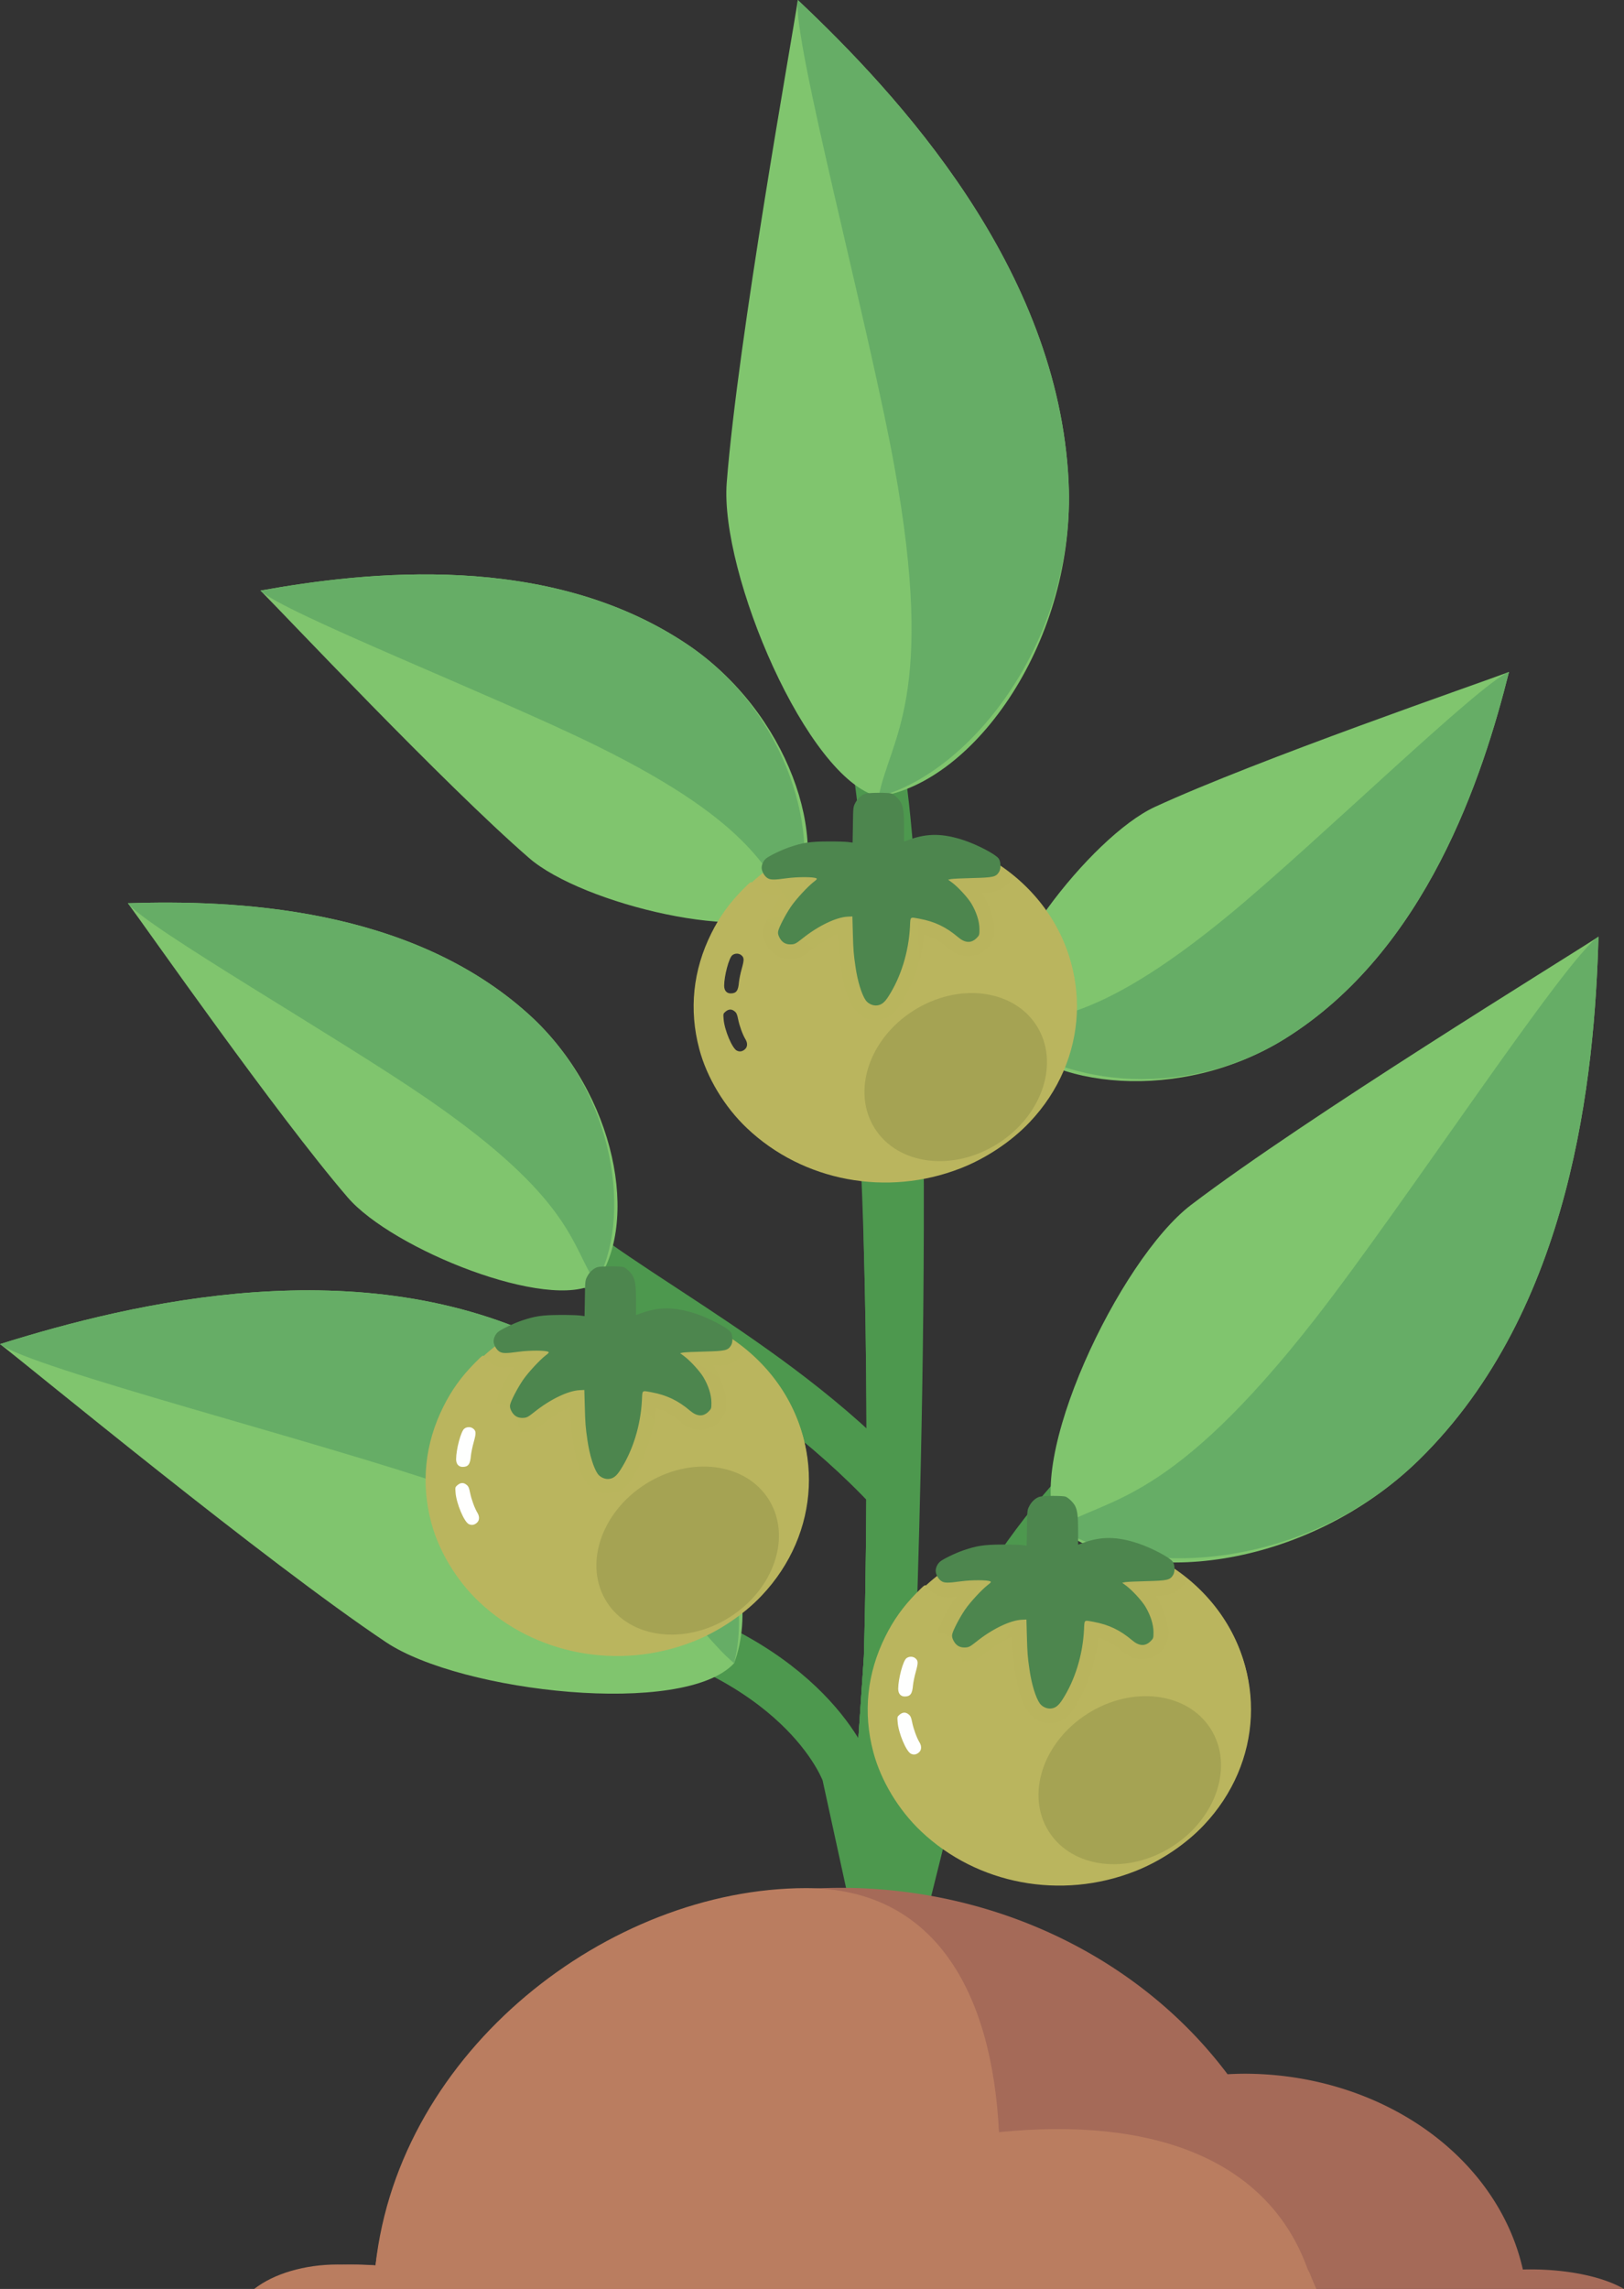<?xml version="1.0" encoding="UTF-8" standalone="no"?>
<!-- Created with Inkscape (http://www.inkscape.org/) -->

<svg
   xmlns:dc="http://purl.org/dc/elements/1.1/"
   xmlns:cc="http://creativecommons.org/ns#"
   xmlns:rdf="http://www.w3.org/1999/02/22-rdf-syntax-ns#"
   xmlns:svg="http://www.w3.org/2000/svg"
   xmlns="http://www.w3.org/2000/svg"
   xmlns:sodipodi="http://sodipodi.sourceforge.net/DTD/sodipodi-0.dtd"
   xmlns:inkscape="http://www.inkscape.org/namespaces/inkscape"
   width="125.537mm"
   height="176.853mm"
   viewBox="0 0 125.537 176.853"
   version="1.1"
   id="svg8"
   sodipodi:docname="tomato4.svg"
   inkscape:version="0.92.5 (2060ec1f9f, 2020-04-08)">
  <rect x="0" y="0" width="125.537" height="176.853" fill="#333333" stroke="none"/>
  <defs
     id="defs2" />
  <sodipodi:namedview
     id="base"
     pagecolor="#ffffff"
     bordercolor="#666666"
     borderopacity="1.0"
     inkscape:pageopacity="0.0"
     inkscape:pageshadow="2"
     inkscape:zoom="0.088388348"
     inkscape:cx="-2061.7448"
     inkscape:cy="-110.94497"
     inkscape:document-units="mm"
     inkscape:current-layer="layer1"
     showgrid="false"
     inkscape:window-width="1440"
     inkscape:window-height="835"
     inkscape:window-x="1366"
     inkscape:window-y="0"
     inkscape:window-maximized="1" />
  <g
     inkscape:label="Layer 1"
     inkscape:groupmode="layer"
     id="layer1"
     transform="translate(-33.408,-87.04)">
    <g
       id="g1206"
       transform="translate(-402.207,361.128)">
      <path
         style="fill:none;stroke:#4d984e;stroke-width:3.965;stroke-linecap:round;stroke-linejoin:round;stroke-miterlimit:4;stroke-dasharray:none;stroke-opacity:1"
         d="m 502.233,-114.246 2.141,-31.733 c 0,0 0.752,-24.71 -0.626,-45.493 -0.837,-12.61 -5.481,-10.545 -8.531,-13.866"
         id="path983"
         inkscape:connector-curvature="0"
         sodipodi:nodetypes="cccc"
         inkscape:transform-center-x="70.103387"
         inkscape:transform-center-y="-9.451707" />
      <path
         style="fill:none;stroke:#4d984e;stroke-width:3.965;stroke-linecap:round;stroke-linejoin:round;stroke-miterlimit:4;stroke-dasharray:none;stroke-opacity:1"
         d="m 502.233,-114.246 2.141,-31.733 c 0,0 0.459,-15.061 0.004,-31.556 -0.481,-17.453 10.11,-14.966 15.407,-21.378"
         id="path985"
         inkscape:connector-curvature="0"
         sodipodi:nodetypes="cccc"
         inkscape:transform-center-x="70.103387"
         inkscape:transform-center-y="-9.451707" />
      <path
         style="fill:none;stroke:#4d984e;stroke-width:3.965;stroke-linecap:round;stroke-linejoin:round;stroke-miterlimit:4;stroke-dasharray:none;stroke-opacity:1"
         d="m 502.233,-114.246 7.622,-30.599 c 0,0 5.312,-12.793 17.287,-21.068"
         id="path987"
         inkscape:connector-curvature="0"
         sodipodi:nodetypes="ccc"
         inkscape:transform-center-x="70.103387"
         inkscape:transform-center-y="-9.451707" />
      <path
         style="fill:none;stroke:#4d984e;stroke-width:3.965;stroke-linecap:round;stroke-linejoin:round;stroke-miterlimit:4;stroke-dasharray:none;stroke-opacity:1"
         d="m 506.013,-114.623 -4.905,-22.478 c 0,0 -2.897,-8.579 -17.61,-12.241"
         id="path989"
         inkscape:connector-curvature="0"
         sodipodi:nodetypes="ccc"
         inkscape:transform-center-x="70.103387"
         inkscape:transform-center-y="-9.451707" />
      <path
         inkscape:transform-center-y="-9.451707"
         inkscape:transform-center-x="70.103387"
         sodipodi:nodetypes="ccc"
         inkscape:connector-curvature="0"
         id="path991"
         d="m 502.233,-114.246 2.141,-31.733 c 0,0 2.51,-63.793 -2.165,-74.101"
         style="fill:none;stroke:#4d984e;stroke-width:3.965;stroke-linecap:round;stroke-linejoin:round;stroke-miterlimit:4;stroke-dasharray:none;stroke-opacity:1" />
      <path
         style="fill:none;stroke:#4d984e;stroke-width:3.965;stroke-linecap:round;stroke-linejoin:round;stroke-miterlimit:4;stroke-dasharray:none;stroke-opacity:1"
         d="m 502.233,-114.246 2.141,-31.733 c 0,0 0.161,-5.285 0.198,-13.022 -9.737,-10.451 -22.88,-15.883 -28.632,-22.148"
         id="path993"
         inkscape:connector-curvature="0"
         sodipodi:nodetypes="cccc"
         inkscape:transform-center-x="70.103387"
         inkscape:transform-center-y="-9.451707" />
      <path
         inkscape:connector-curvature="0"
         id="path995"
         d="m 500.634,-128.228 a 36.286,33.167 0 0 0 -35.992,29.175 9.638,4.63 0 0 0 -1.617,-0.071 9.638,4.63 0 0 0 -7.755,1.89 h 105.882 a 8.693,3.402 0 0 0 -7.224,-1.512 8.693,3.402 0 0 0 -0.594,0.008 21.923,18.615 0 0 0 -21.518,-15.127 21.923,18.615 0 0 0 -1.31,0.04 36.286,33.167 0 0 0 -29.873,-14.403 z"
         style="opacity:1;fill:#a56a58;fill-opacity:1;stroke:none;stroke-width:0.265;stroke-opacity:1" />
      <path
         style="opacity:1;fill:#80c56e;fill-opacity:1;stroke:none;stroke-width:0.265;stroke-opacity:1"
         d="m 518.219,-236.833 c 0.568,12.165 -7.234,23.194 -14.682,24.299 -5.523,-1.309 -12.29,-17.283 -11.745,-24.264 0.872,-11.168 5.047,-34.263 5.494,-37.289 7.774,7.333 20.159,20.677 20.934,37.254 z"
         id="path997"
         inkscape:connector-curvature="0"
         sodipodi:nodetypes="scscs" />
      <path
         sodipodi:nodetypes="scccs"
         inkscape:connector-curvature="0"
         id="path999"
         d="m 518.219,-236.833 c 0.568,12.165 -7.505,22.393 -14.682,24.299 0.84,-4.445 4.462,-7.61 1.212,-25.53 -1.999,-11.022 -7.91,-32.997 -7.463,-36.023 7.774,7.333 20.159,20.677 20.934,37.254 z"
         style="opacity:1;fill:#66ad66;fill-opacity:1;stroke:none;stroke-width:0.265;stroke-opacity:1" />
      <path
         style="opacity:1;fill:#80c56e;fill-opacity:1;stroke:none;stroke-width:0.265;stroke-opacity:1"
         d="m 488.705,-224.325 c 7.865,5.266 11.152,15.238 8.401,20.404 -3.37,2.847 -16.48,-0.305 -20.591,-3.872 -6.577,-5.706 -19.081,-18.986 -20.765,-20.664 8.175,-1.47 22.237,-3.044 32.955,4.132 z"
         id="path1001"
         inkscape:connector-curvature="0"
         sodipodi:nodetypes="scscs" />
      <path
         sodipodi:nodetypes="scccs"
         inkscape:connector-curvature="0"
         id="path1003"
         d="m 488.705,-224.325 c 7.865,5.266 10.527,15.037 8.401,20.404 -2.39,-2.579 -2.694,-6.304 -15.396,-12.554 -7.812,-3.844 -24.276,-10.304 -25.961,-11.981 8.175,-1.47 22.237,-3.044 32.955,4.132 z"
         style="opacity:1;fill:#66ad66;fill-opacity:1;stroke:none;stroke-width:0.265;stroke-opacity:1" />
      <path
         style="opacity:1;fill:#80c56e;fill-opacity:1;stroke:none;stroke-width:0.265;stroke-opacity:1"
         d="m 476.507,-195.7 c 6.798,6.155 8.545,16.177 5.18,20.742 -3.632,2.254 -15.755,-2.613 -19.193,-6.611 -5.501,-6.395 -15.617,-20.887 -16.995,-22.732 8.043,-0.258 21.745,0.213 31.008,8.601 z"
         id="path1005"
         inkscape:connector-curvature="0"
         sodipodi:nodetypes="scscs" />
      <path
         sodipodi:nodetypes="scccs"
         inkscape:connector-curvature="0"
         id="path1007"
         d="m 476.507,-195.7 c 6.798,6.155 7.973,15.897 5.18,20.742 -1.928,-2.809 -1.695,-6.423 -12.99,-14.202 -6.947,-4.785 -21.82,-13.296 -23.198,-15.141 8.043,-0.258 21.745,0.213 31.008,8.601 z"
         style="opacity:1;fill:#66ad66;fill-opacity:1;stroke:none;stroke-width:0.265;stroke-opacity:1" />
      <path
         style="opacity:1;fill:#80c56e;fill-opacity:1;stroke:none;stroke-width:0.265;stroke-opacity:1"
         d="m 478.349,-170.273 c 10.888,5.455 16.691,17.654 14.012,24.692 -3.844,4.177 -21.086,2.265 -26.908,-1.625 -9.314,-6.224 -27.415,-21.162 -29.836,-23.032 10.198,-3.193 27.895,-7.469 42.733,-0.035 z"
         id="path1009"
         inkscape:connector-curvature="0"
         sodipodi:nodetypes="scscs" />
      <path
         sodipodi:nodetypes="scccs"
         inkscape:connector-curvature="0"
         id="path1012"
         d="m 478.349,-170.273 c 10.888,5.455 15.86,17.499 14.012,24.692 -3.467,-2.907 -4.455,-7.614 -21.675,-13.545 -10.592,-3.648 -32.649,-9.242 -35.07,-11.112 10.198,-3.193 27.895,-7.469 42.733,-0.035 z"
         style="opacity:1;fill:#66ad66;fill-opacity:1;stroke:none;stroke-width:0.265;stroke-opacity:1" />
      <path
         style="opacity:1;fill:#80c56e;fill-opacity:1;stroke:none;stroke-width:0.265;stroke-opacity:1"
         d="m 534.941,-193.831 c -8.035,5.003 -18.476,3.898 -22.054,-0.734 -1.208,-4.243 7.057,-14.896 11.998,-17.176 7.906,-3.648 25.154,-9.583 27.376,-10.429 -2.022,8.056 -6.371,21.521 -17.321,28.339 z"
         id="path1014"
         inkscape:connector-curvature="0"
         sodipodi:nodetypes="scscs" />
      <path
         sodipodi:nodetypes="scccs"
         inkscape:connector-curvature="0"
         id="path1016"
         d="m 534.941,-193.831 c -8.035,5.003 -18.036,3.41 -22.054,-0.734 3.334,-1.118 6.855,0.137 17.775,-8.869 6.717,-5.54 19.377,-17.89 21.599,-18.735 -2.022,8.056 -6.371,21.521 -17.321,28.339 z"
         style="opacity:1;fill:#66ad66;fill-opacity:1;stroke:none;stroke-width:0.265;stroke-opacity:1" />
      <path
         style="opacity:1;fill:#80c56e;fill-opacity:1;stroke:none;stroke-width:0.265;stroke-opacity:1"
         d="m 545.308,-161.297 c -8.701,8.521 -22.124,10.039 -27.907,5.215 -2.699,-4.993 4.719,-20.676 10.292,-24.916 8.916,-6.782 28.93,-19.038 31.486,-20.719 -0.298,10.682 -2.014,28.807 -13.871,40.419 z"
         id="path1018"
         inkscape:connector-curvature="0"
         sodipodi:nodetypes="scscs" />
      <path
         sodipodi:nodetypes="scccs"
         inkscape:connector-curvature="0"
         id="path1020"
         d="m 545.308,-161.297 c -8.701,8.521 -21.707,9.304 -27.907,5.215 3.876,-2.332 8.649,-1.735 19.86,-16.088 6.896,-8.828 19.362,-27.865 21.918,-29.546 -0.298,10.682 -2.014,28.807 -13.871,40.419 z"
         style="opacity:1;fill:#66ad66;fill-opacity:1;stroke:none;stroke-width:0.265;stroke-opacity:1" />
      <path
         sodipodi:nodetypes="ccccccccc"
         inkscape:connector-curvature="0"
         style="opacity:1;fill:#ba7d60;fill-opacity:1;stroke:none;stroke-width:0.265;stroke-opacity:1"
         d="m 497.926,-128.205 c -15.23,0.014 -31.451,12.51 -33.284,29.151 -0.443,-0.045 -2.482,-0.069 -2.932,-0.071 -2.544,0.002 -4.934,0.704 -6.44,1.89 h 82.098 c -0.662,-1.504 -0.346,-0.928 -0.662,-1.504 -3.038,-8.507 -11.957,-11.818 -23.869,-10.609 -0.534,-10.873 -4.992,-18.843 -14.91,-18.857 z"
         id="path1022" />
      <g
         transform="translate(402.207,-361.128)"
         id="g1032">
        <path
           inkscape:connector-curvature="0"
           id="path1024"
           d="m 101.951,151.239 a 14.65,13.283 0 0 0 -0.726,0.034 c -0.15,1.21 -0.842,2.121 -1.682,2.121 h -4.169 c -0.296,0 -0.574,-0.113 -0.817,-0.313 a 14.65,13.283 0 0 0 -5.87,5.836 h 2.131 c 0.468,0 0.844,1.399 0.844,3.138 v 7.086 c 0,1.738 -0.377,3.138 -0.844,3.138 h -0.74 a 14.65,13.283 0 0 0 11.871,5.528 14.65,13.283 0 0 0 14.651,-13.283 14.65,13.283 0 0 0 -6.103,-10.768 c -0.293,0.358 -0.665,0.573 -1.072,0.573 h -5.053 c -0.949,0 -1.713,-1.164 -1.713,-2.61 v -0.456 a 14.65,13.283 0 0 0 -0.71,-0.023 z"
           style="opacity:0.995;fill:#bab55e;fill-opacity:1;stroke:none;stroke-width:3.965;stroke-linecap:round;stroke-linejoin:round;stroke-miterlimit:4;stroke-dasharray:none;stroke-opacity:1" />
        <path
           id="path1026"
           d="m 100.286,148.367 c -0.308,0.112 -0.592,0.379 -0.763,0.71 -0.16,0.308 -0.166,0.32 -0.184,1.687 l -0.024,1.379 -0.361,-0.048 c -0.201,-0.024 -0.911,-0.048 -1.58,-0.041 -1.343,0.006 -1.929,0.095 -2.941,0.444 -0.639,0.219 -1.562,0.669 -1.805,0.87 -0.207,0.177 -0.343,0.462 -0.343,0.722 0,0.255 0.195,0.615 0.42,0.775 0.237,0.166 0.503,0.172 1.533,0.03 0.817,-0.112 2.065,-0.112 2.272,0.006 0.077,0.041 0.042,0.095 -0.195,0.272 -0.467,0.361 -1.367,1.331 -1.763,1.911 -0.42,0.615 -0.941,1.616 -0.994,1.917 -0.024,0.154 0,0.278 0.101,0.474 0.184,0.355 0.456,0.532 0.828,0.532 0.343,0 0.426,-0.041 0.935,-0.444 1.219,-0.982 2.633,-1.663 3.521,-1.698 l 0.355,-0.018 0.035,1.272 c 0.035,1.314 0.059,1.627 0.207,2.627 0.16,1.107 0.479,2.142 0.793,2.586 0.189,0.26 0.556,0.426 0.864,0.391 0.343,-0.035 0.586,-0.225 0.882,-0.686 0.97,-1.503 1.568,-3.438 1.669,-5.379 0.042,-0.828 -0.03,-0.769 0.734,-0.633 1.183,0.219 2.059,0.639 2.988,1.426 0.55,0.467 1.03,0.479 1.444,0.053 0.201,-0.207 0.207,-0.225 0.207,-0.698 -0.007,-0.586 -0.225,-1.278 -0.621,-1.947 -0.278,-0.467 -1.036,-1.29 -1.503,-1.633 l -0.296,-0.219 0.231,-0.048 c 0.13,-0.024 0.876,-0.059 1.657,-0.077 1.604,-0.041 1.805,-0.083 2.047,-0.474 0.16,-0.26 0.142,-0.805 -0.035,-1.041 -0.254,-0.337 -1.639,-1.059 -2.687,-1.408 -1.592,-0.527 -2.793,-0.545 -4.154,-0.065 l -0.467,0.166 v -1.083 c 0,-1.112 -0.053,-1.556 -0.237,-1.917 -0.136,-0.26 -0.509,-0.621 -0.728,-0.704 -0.224,-0.089 -1.792,-0.077 -2.041,0.011 z"
           inkscape:connector-curvature="0"
           style="fill:#4d864e;fill-opacity:1;stroke-width:0.015" />
        <path
           id="path1028"
           d="m 111.606,154.954 c -0.059,0.118 -0.254,0.343 -0.432,0.503 -0.385,0.349 -0.882,0.527 -1.503,0.527 h -0.408 l 0.118,0.172 c 0.249,0.343 0.604,1.172 0.751,1.752 0.284,1.101 0.124,1.894 -0.485,2.456 -0.42,0.391 -0.846,0.556 -1.414,0.556 -0.598,0 -0.941,-0.148 -1.586,-0.686 -0.497,-0.42 -0.971,-0.698 -1.485,-0.876 l -0.325,-0.106 -0.035,0.331 c -0.207,1.793 -0.9,3.716 -1.841,5.142 -0.544,0.817 -1.03,1.107 -1.858,1.107 -0.42,0.006 -0.556,-0.024 -0.84,-0.154 -1.148,-0.532 -1.787,-2.266 -2.006,-5.468 -0.042,-0.55 -0.077,-1.006 -0.083,-1.018 -0.03,-0.035 -0.763,0.355 -1.183,0.627 -0.225,0.142 -0.627,0.432 -0.888,0.633 -0.763,0.592 -0.905,0.651 -1.598,0.651 -0.532,0 -0.621,-0.018 -0.905,-0.166 -0.846,-0.444 -1.278,-1.266 -1.13,-2.166 0.059,-0.391 0.568,-1.45 1.012,-2.107 0.177,-0.26 0.337,-0.503 0.361,-0.539 0.024,-0.048 -0.053,-0.048 -0.272,-0.012 -0.402,0.065 -0.829,0.012 -1.201,-0.154 -0.296,-0.136 -0.71,-0.485 -0.84,-0.716 -0.065,-0.106 -0.118,-0.065 -0.74,0.562 -1.036,1.059 -1.763,2.077 -2.397,3.349 -1.42,2.851 -1.74,5.893 -0.929,8.941 0.586,2.207 1.953,4.474 3.687,6.113 4.338,4.113 10.823,5.326 16.522,3.095 1.971,-0.769 3.941,-2.089 5.332,-3.562 4.562,-4.817 4.888,-11.859 0.781,-16.96 -0.438,-0.545 -1.917,-2.042 -2.018,-2.042 -0.024,0 -0.095,0.095 -0.16,0.213 z m -20.901,5.882 c 0.231,0.184 0.237,0.349 0.042,1.047 -0.101,0.349 -0.195,0.822 -0.219,1.053 -0.053,0.657 -0.207,0.858 -0.639,0.858 -0.314,0 -0.503,-0.225 -0.503,-0.592 0,-0.757 0.373,-2.166 0.633,-2.361 0.195,-0.154 0.491,-0.16 0.686,-0.006 z m -0.503,4.349 c 0.142,0.118 0.189,0.231 0.266,0.615 0.101,0.503 0.355,1.201 0.568,1.545 0.166,0.278 0.16,0.562 -0.018,0.74 -0.195,0.195 -0.42,0.243 -0.651,0.13 -0.361,-0.172 -0.959,-1.592 -1.024,-2.438 -0.035,-0.414 -0.03,-0.42 0.154,-0.58 0.242,-0.201 0.474,-0.207 0.704,-0.012 z"
           inkscape:connector-curvature="0"
           style="fill:#bab55e;fill-opacity:1;stroke-width:0.015" />
        <ellipse
           style="opacity:0.995;fill:#a5a354;fill-opacity:1;stroke:none;stroke-width:3.965;stroke-linecap:round;stroke-linejoin:round;stroke-miterlimit:4;stroke-dasharray:none;stroke-opacity:1"
           id="ellipse1030"
           cx="-0.59"
           cy="201.242"
           rx="7.408"
           ry="6.085"
           transform="rotate(-32.384)" />
      </g>
      <g
         id="g1044"
         transform="translate(401.693,-360.578)">
        <rect
           style="opacity:0.995;fill:#ffffff;fill-opacity:1;stroke:none;stroke-width:3.965;stroke-linecap:round;stroke-linejoin:round;stroke-miterlimit:4;stroke-dasharray:none;stroke-opacity:1"
           id="rect1034"
           width="5.67"
           height="11.149"
           x="102.656"
           y="212.69"
           rx="1.701"
           ry="2.61" />
        <path
           style="opacity:0.995;fill:#bab55e;fill-opacity:1;stroke:none;stroke-width:3.965;stroke-linecap:round;stroke-linejoin:round;stroke-miterlimit:4;stroke-dasharray:none;stroke-opacity:1"
           d="m 115.919,205.012 a 14.65,13.283 0 0 0 -0.726,0.034 c -0.15,1.21 -0.842,2.121 -1.682,2.121 h -4.169 c -0.296,0 -0.574,-0.113 -0.817,-0.313 a 14.65,13.283 0 0 0 -5.87,5.836 h 2.131 c 0.468,0 0.844,1.399 0.844,3.138 v 7.086 c 0,1.738 -0.377,3.138 -0.844,3.138 h -0.74 a 14.65,13.283 0 0 0 11.871,5.528 14.65,13.283 0 0 0 14.651,-13.283 14.65,13.283 0 0 0 -6.103,-10.768 c -0.293,0.358 -0.665,0.573 -1.072,0.573 h -5.053 c -0.949,0 -1.713,-1.164 -1.713,-2.61 v -0.456 a 14.65,13.283 0 0 0 -0.71,-0.023 z"
           id="path1036"
           inkscape:connector-curvature="0" />
        <path
           style="fill:#4d864e;fill-opacity:1;stroke-width:0.015"
           inkscape:connector-curvature="0"
           d="m 114.254,202.141 c -0.308,0.112 -0.592,0.379 -0.763,0.71 -0.16,0.308 -0.166,0.32 -0.184,1.687 l -0.024,1.379 -0.361,-0.048 c -0.201,-0.024 -0.911,-0.048 -1.58,-0.041 -1.343,0.006 -1.929,0.095 -2.941,0.444 -0.639,0.219 -1.562,0.669 -1.805,0.87 -0.207,0.177 -0.343,0.462 -0.343,0.722 0,0.255 0.195,0.615 0.42,0.775 0.237,0.166 0.503,0.172 1.533,0.03 0.817,-0.112 2.065,-0.112 2.272,0.006 0.077,0.041 0.042,0.095 -0.195,0.272 -0.467,0.361 -1.367,1.331 -1.763,1.911 -0.42,0.615 -0.941,1.616 -0.994,1.917 -0.024,0.154 0,0.278 0.101,0.474 0.184,0.355 0.456,0.532 0.828,0.532 0.343,0 0.426,-0.041 0.935,-0.444 1.219,-0.982 2.633,-1.663 3.521,-1.698 l 0.355,-0.018 0.035,1.272 c 0.035,1.314 0.059,1.627 0.207,2.627 0.16,1.107 0.479,2.142 0.793,2.586 0.189,0.26 0.556,0.426 0.864,0.391 0.343,-0.035 0.586,-0.225 0.882,-0.686 0.97,-1.503 1.568,-3.438 1.669,-5.379 0.042,-0.828 -0.03,-0.769 0.734,-0.633 1.183,0.219 2.059,0.639 2.988,1.426 0.55,0.467 1.03,0.479 1.444,0.053 0.201,-0.207 0.207,-0.225 0.207,-0.698 -0.007,-0.586 -0.225,-1.278 -0.621,-1.947 -0.278,-0.467 -1.036,-1.29 -1.503,-1.633 l -0.296,-0.219 0.231,-0.048 c 0.13,-0.024 0.876,-0.059 1.657,-0.077 1.604,-0.041 1.805,-0.083 2.047,-0.474 0.16,-0.26 0.142,-0.805 -0.035,-1.041 -0.254,-0.337 -1.639,-1.059 -2.687,-1.408 -1.592,-0.527 -2.793,-0.545 -4.154,-0.065 l -0.467,0.166 v -1.083 c 0,-1.112 -0.053,-1.556 -0.237,-1.917 -0.136,-0.26 -0.509,-0.621 -0.728,-0.704 -0.224,-0.089 -1.792,-0.077 -2.041,0.011 z"
           id="path1038" />
        <path
           style="fill:#bab55e;fill-opacity:1;stroke-width:0.015"
           inkscape:connector-curvature="0"
           d="m 125.574,208.727 c -0.059,0.118 -0.254,0.343 -0.432,0.503 -0.385,0.349 -0.882,0.527 -1.503,0.527 h -0.408 l 0.118,0.172 c 0.249,0.343 0.604,1.172 0.751,1.752 0.284,1.101 0.124,1.894 -0.485,2.456 -0.42,0.391 -0.846,0.556 -1.414,0.556 -0.598,0 -0.941,-0.148 -1.586,-0.686 -0.497,-0.42 -0.971,-0.698 -1.485,-0.876 l -0.325,-0.106 -0.035,0.331 c -0.207,1.793 -0.9,3.716 -1.841,5.142 -0.544,0.817 -1.03,1.107 -1.858,1.107 -0.42,0.006 -0.556,-0.024 -0.84,-0.154 -1.148,-0.532 -1.787,-2.266 -2.006,-5.468 -0.042,-0.55 -0.077,-1.006 -0.083,-1.018 -0.03,-0.035 -0.763,0.355 -1.183,0.627 -0.225,0.142 -0.627,0.432 -0.888,0.633 -0.763,0.592 -0.905,0.651 -1.598,0.651 -0.532,0 -0.621,-0.018 -0.905,-0.166 -0.846,-0.444 -1.278,-1.266 -1.13,-2.166 0.059,-0.391 0.568,-1.45 1.012,-2.107 0.177,-0.26 0.337,-0.503 0.361,-0.539 0.024,-0.048 -0.053,-0.048 -0.272,-0.012 -0.402,0.065 -0.829,0.012 -1.201,-0.154 -0.296,-0.136 -0.71,-0.485 -0.84,-0.716 -0.065,-0.106 -0.118,-0.065 -0.74,0.562 -1.036,1.059 -1.763,2.077 -2.397,3.349 -1.42,2.851 -1.74,5.893 -0.929,8.941 0.586,2.207 1.953,4.474 3.687,6.113 4.338,4.113 10.823,5.326 16.522,3.095 1.971,-0.769 3.941,-2.089 5.332,-3.562 4.562,-4.817 4.888,-11.859 0.781,-16.96 -0.438,-0.545 -1.917,-2.042 -2.018,-2.042 -0.024,0 -0.095,0.095 -0.16,0.213 z m -20.901,5.882 c 0.231,0.184 0.237,0.349 0.042,1.047 -0.101,0.349 -0.195,0.822 -0.219,1.053 -0.053,0.657 -0.207,0.858 -0.639,0.858 -0.314,0 -0.503,-0.225 -0.503,-0.592 0,-0.757 0.373,-2.166 0.633,-2.361 0.195,-0.154 0.491,-0.16 0.686,-0.006 z m -0.503,4.349 c 0.142,0.118 0.189,0.231 0.266,0.615 0.101,0.503 0.355,1.201 0.568,1.545 0.166,0.278 0.16,0.562 -0.018,0.74 -0.195,0.195 -0.42,0.243 -0.651,0.13 -0.361,-0.172 -0.959,-1.592 -1.024,-2.438 -0.035,-0.414 -0.03,-0.42 0.154,-0.58 0.242,-0.201 0.474,-0.207 0.704,-0.012 z"
           id="path1040" />
        <ellipse
           transform="rotate(-32.384)"
           ry="6.085"
           rx="7.408"
           cy="254.134"
           cx="-17.595"
           id="ellipse1042"
           style="opacity:0.995;fill:#a5a354;fill-opacity:1;stroke:none;stroke-width:3.965;stroke-linecap:round;stroke-linejoin:round;stroke-miterlimit:4;stroke-dasharray:none;stroke-opacity:1" />
      </g>
      <g
         id="g1056"
         transform="translate(403.632,-362.32)">
        <rect
           ry="2.61"
           rx="1.701"
           y="196.693"
           x="66.543"
           height="11.149"
           width="5.67"
           id="rect1046"
           style="opacity:0.995;fill:#ffffff;fill-opacity:1;stroke:none;stroke-width:3.965;stroke-linecap:round;stroke-linejoin:round;stroke-miterlimit:4;stroke-dasharray:none;stroke-opacity:1" />
        <path
           inkscape:connector-curvature="0"
           id="path1048"
           d="m 79.806,189.015 a 14.65,13.283 0 0 0 -0.726,0.034 c -0.15,1.21 -0.842,2.121 -1.682,2.121 h -4.169 c -0.296,0 -0.574,-0.113 -0.817,-0.313 a 14.65,13.283 0 0 0 -5.87,5.836 h 2.131 c 0.468,0 0.844,1.399 0.844,3.138 v 7.086 c 0,1.738 -0.377,3.138 -0.844,3.138 h -0.74 a 14.65,13.283 0 0 0 11.871,5.528 14.65,13.283 0 0 0 14.651,-13.283 14.65,13.283 0 0 0 -6.103,-10.768 c -0.293,0.358 -0.665,0.573 -1.072,0.573 h -5.053 c -0.949,0 -1.713,-1.164 -1.713,-2.61 v -0.456 a 14.65,13.283 0 0 0 -0.71,-0.023 z"
           style="opacity:0.995;fill:#bab55e;fill-opacity:1;stroke:none;stroke-width:3.965;stroke-linecap:round;stroke-linejoin:round;stroke-miterlimit:4;stroke-dasharray:none;stroke-opacity:1" />
        <path
           id="path1050"
           d="m 78.141,186.144 c -0.308,0.112 -0.592,0.379 -0.763,0.71 -0.16,0.308 -0.166,0.32 -0.184,1.687 l -0.024,1.379 -0.361,-0.048 c -0.201,-0.024 -0.911,-0.048 -1.58,-0.041 -1.343,0.006 -1.929,0.095 -2.941,0.444 -0.639,0.219 -1.562,0.669 -1.805,0.87 -0.207,0.177 -0.343,0.462 -0.343,0.722 0,0.255 0.195,0.615 0.42,0.775 0.237,0.166 0.503,0.172 1.533,0.03 0.817,-0.112 2.065,-0.112 2.272,0.006 0.077,0.041 0.042,0.095 -0.195,0.272 -0.467,0.361 -1.367,1.331 -1.763,1.911 -0.42,0.615 -0.941,1.616 -0.994,1.917 -0.024,0.154 0,0.278 0.101,0.474 0.184,0.355 0.456,0.532 0.828,0.532 0.343,0 0.426,-0.041 0.935,-0.444 1.219,-0.982 2.633,-1.663 3.521,-1.698 l 0.355,-0.018 0.035,1.272 c 0.035,1.314 0.059,1.627 0.207,2.627 0.16,1.107 0.479,2.142 0.793,2.586 0.189,0.26 0.556,0.426 0.864,0.391 0.343,-0.035 0.586,-0.225 0.882,-0.686 0.97,-1.503 1.568,-3.438 1.669,-5.379 0.042,-0.828 -0.03,-0.769 0.734,-0.633 1.183,0.219 2.059,0.639 2.988,1.426 0.55,0.467 1.03,0.479 1.444,0.053 0.201,-0.207 0.207,-0.225 0.207,-0.698 -0.007,-0.586 -0.225,-1.278 -0.621,-1.947 -0.278,-0.467 -1.036,-1.29 -1.503,-1.633 l -0.296,-0.219 0.231,-0.048 c 0.13,-0.024 0.876,-0.059 1.657,-0.077 1.604,-0.041 1.805,-0.083 2.047,-0.474 0.16,-0.26 0.142,-0.805 -0.035,-1.041 -0.254,-0.337 -1.639,-1.059 -2.687,-1.408 -1.592,-0.527 -2.793,-0.545 -4.154,-0.065 l -0.467,0.166 v -1.083 c 0,-1.112 -0.053,-1.556 -0.237,-1.917 -0.136,-0.26 -0.509,-0.621 -0.728,-0.704 -0.224,-0.089 -1.792,-0.077 -2.041,0.011 z"
           inkscape:connector-curvature="0"
           style="fill:#4d864e;fill-opacity:1;stroke-width:0.015" />
        <path
           id="path1052"
           d="m 89.461,192.73 c -0.059,0.118 -0.254,0.343 -0.432,0.503 -0.385,0.349 -0.882,0.527 -1.503,0.527 h -0.408 l 0.118,0.172 c 0.249,0.343 0.604,1.172 0.751,1.752 0.284,1.101 0.124,1.894 -0.485,2.456 -0.42,0.391 -0.846,0.556 -1.414,0.556 -0.598,0 -0.941,-0.148 -1.586,-0.686 -0.497,-0.42 -0.971,-0.698 -1.485,-0.876 l -0.325,-0.106 -0.035,0.331 c -0.207,1.793 -0.9,3.716 -1.841,5.142 -0.544,0.817 -1.03,1.107 -1.858,1.107 -0.42,0.006 -0.556,-0.024 -0.84,-0.154 -1.148,-0.532 -1.787,-2.266 -2.006,-5.468 -0.042,-0.55 -0.077,-1.006 -0.083,-1.018 -0.03,-0.035 -0.763,0.355 -1.183,0.627 -0.225,0.142 -0.627,0.432 -0.888,0.633 -0.763,0.592 -0.905,0.651 -1.598,0.651 -0.532,0 -0.621,-0.018 -0.905,-0.166 -0.846,-0.444 -1.278,-1.266 -1.13,-2.166 0.059,-0.391 0.568,-1.45 1.012,-2.107 0.177,-0.26 0.337,-0.503 0.361,-0.539 0.024,-0.048 -0.053,-0.048 -0.272,-0.012 -0.402,0.065 -0.829,0.012 -1.201,-0.154 -0.296,-0.136 -0.71,-0.485 -0.84,-0.716 -0.065,-0.106 -0.118,-0.065 -0.74,0.562 -1.036,1.059 -1.763,2.077 -2.397,3.349 -1.42,2.851 -1.74,5.893 -0.929,8.941 0.586,2.207 1.953,4.474 3.687,6.113 4.338,4.113 10.823,5.326 16.522,3.095 1.971,-0.769 3.941,-2.089 5.332,-3.562 4.562,-4.817 4.888,-11.859 0.781,-16.96 -0.438,-0.545 -1.917,-2.042 -2.018,-2.042 -0.024,0 -0.095,0.095 -0.16,0.213 z m -20.901,5.882 c 0.231,0.184 0.237,0.349 0.042,1.047 -0.101,0.349 -0.195,0.822 -0.219,1.053 -0.053,0.657 -0.207,0.858 -0.639,0.858 -0.314,0 -0.503,-0.225 -0.503,-0.592 0,-0.757 0.373,-2.166 0.633,-2.361 0.195,-0.154 0.491,-0.16 0.686,-0.006 z m -0.503,4.349 c 0.142,0.118 0.189,0.231 0.266,0.615 0.101,0.503 0.355,1.201 0.568,1.545 0.166,0.278 0.16,0.562 -0.018,0.74 -0.195,0.195 -0.42,0.243 -0.651,0.13 -0.361,-0.172 -0.959,-1.592 -1.024,-2.438 -0.035,-0.414 -0.03,-0.42 0.154,-0.58 0.242,-0.201 0.474,-0.207 0.704,-0.012 z"
           inkscape:connector-curvature="0"
           style="fill:#bab55e;fill-opacity:1;stroke-width:0.015" />
        <ellipse
           style="opacity:0.995;fill:#a5a354;fill-opacity:1;stroke:none;stroke-width:3.965;stroke-linecap:round;stroke-linejoin:round;stroke-miterlimit:4;stroke-dasharray:none;stroke-opacity:1"
           id="ellipse1054"
           cx="-39.524"
           cy="221.283"
           rx="7.408"
           ry="6.085"
           transform="rotate(-32.384)" />
      </g>
    </g>
    <g
       style="stroke-width:0.583"
       transform="matrix(1.715,0,0,1.715,-311.021,18.348)"
       id="g977" />
  </g>
</svg>
